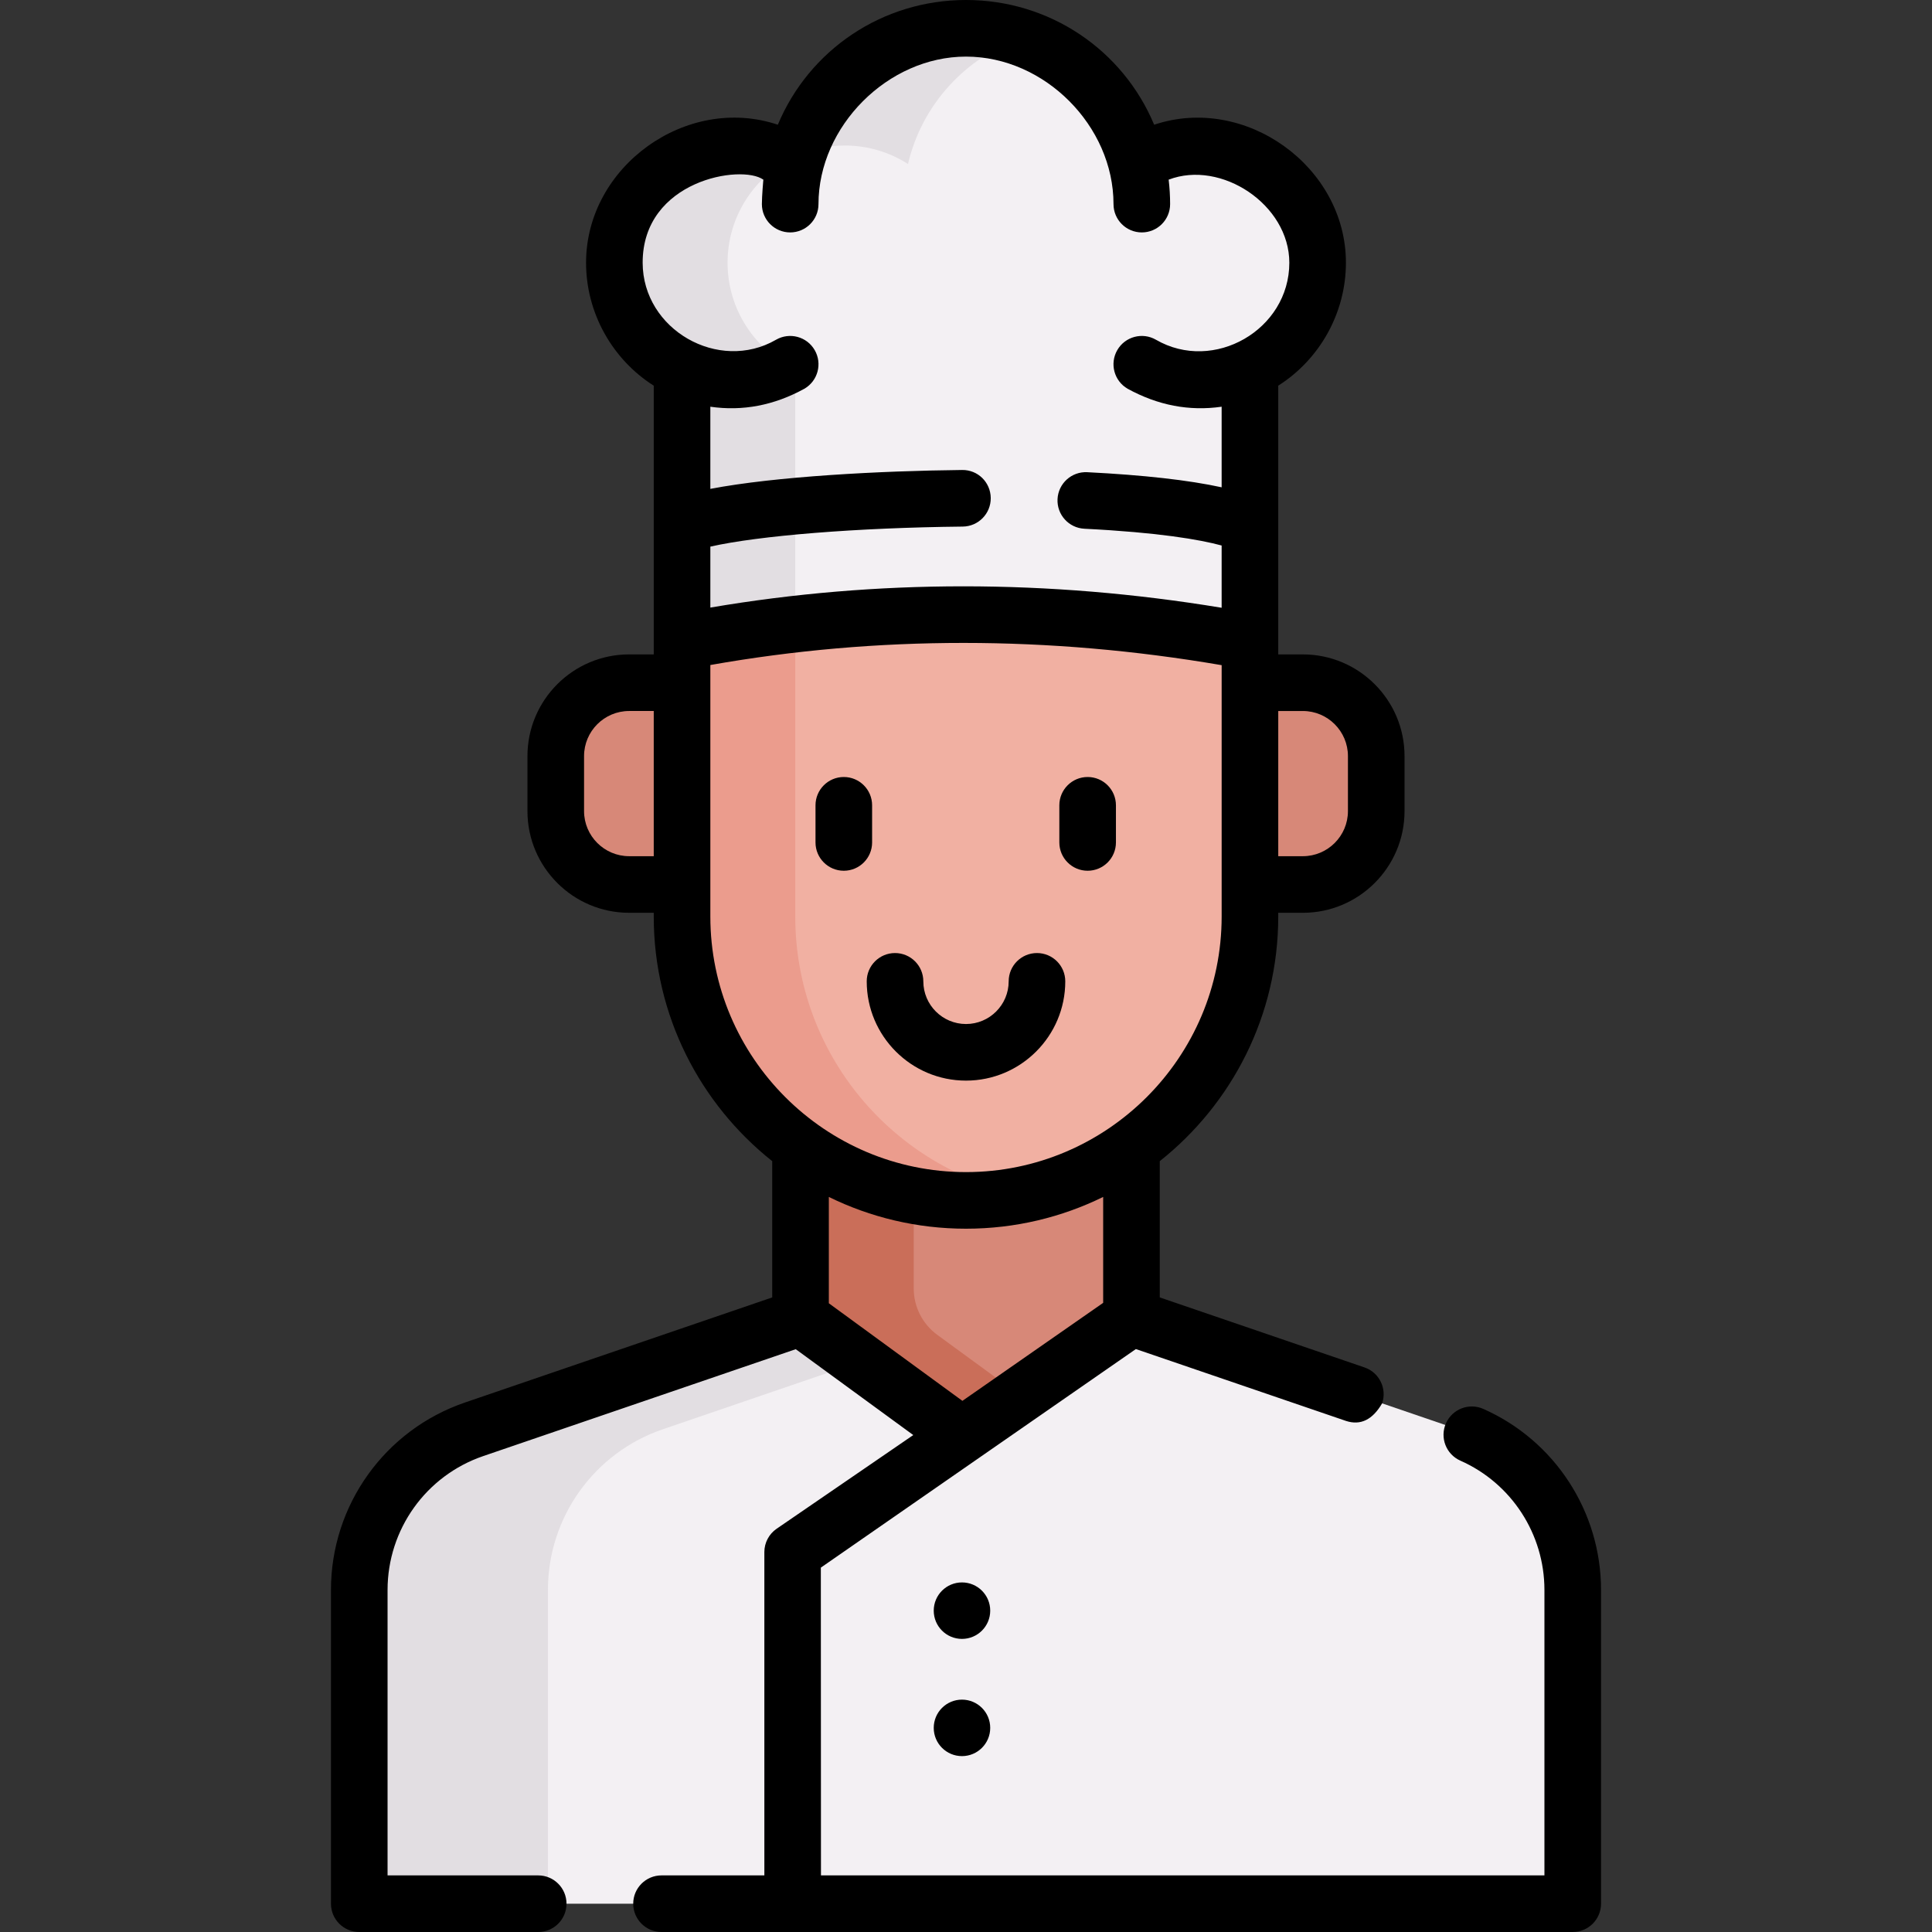 <svg id="Capa_1" enable-background="new 0 0 511.998 511.998" height="512" viewBox="0 0 511.998 511.998" width="512" xmlns="http://www.w3.org/2000/svg"><rect x="0" y="0" width="511.998" height="511.998" fill="#333333" stroke="none"/><g><path d="m386.356 378.774-86.504-29.589h-87.705l-86.504 29.589c-18.204 6.227-30.436 23.338-30.436 42.578v83.144h321.586v-83.144c-.001-19.24-12.233-36.351-30.437-42.578z" fill="#f3f0f3"/><path d="m175.642 378.774 86.504-29.589h-50l-86.504 29.589c-18.204 6.227-30.436 23.338-30.436 42.578v83.144h50v-83.144c0-19.24 12.232-36.351 30.436-42.578z" fill="#e2dee2"/><path d="m254.933 380.446 44.919-31.261v-90.601h-87.706v90.601z" fill="#d78878"/><path d="m242.146 341.457v-82.873h-30v90.601l42.787 31.262 15.365-10.693-21.911-16.009c-3.922-2.866-6.241-7.431-6.241-12.288z" fill="#ca6e59"/><path d="m255.999 318.123c-41.558 0-75.248-33.69-75.248-75.248v-92.878h150.496v92.878c0 41.558-33.69 75.248-75.248 75.248z" fill="#f1b0a2"/><path d="m210.751 242.875v-92.878h-30v92.878c0 41.558 33.69 75.248 75.248 75.248 5.136 0 10.153-.515 15-1.495-34.371-6.954-60.248-37.331-60.248-73.753z" fill="#eb9c8d"/><path d="m180.751 180.923h-14.019c-10.743 0-19.451 8.709-19.451 19.451v14.575c0 10.743 8.709 19.451 19.451 19.451h14.019z" fill="#d78878"/><path d="m331.247 180.923h14.019c10.743 0 19.451 8.709 19.451 19.451v14.575c0 10.743-8.709 19.451-19.451 19.451h-14.019z" fill="#d78878"/><path d="m349.186 69.625c0-17.155-13.907-31.062-31.062-31.062-6.169 0-11.917 1.798-16.75 4.899-4.811-20.61-23.3-35.962-45.375-35.962s-40.564 15.352-45.374 35.961c-4.833-3.101-10.582-4.899-16.75-4.899-17.155 0-31.062 13.907-31.062 31.062 0 12.465 7.343 23.216 17.939 28.162v72.21h150.496v-72.21c10.595-4.946 17.938-15.696 17.938-28.161z" fill="#f3f0f3"/><g><g fill="#e2dee2"><path d="m331.373 43.461c.571-.366 1.155-.714 1.75-1.043-.755-.417-1.53-.804-2.322-1.159.208.727.399 1.461.572 2.202z"/><path d="m192.812 69.625c0-11.715 6.486-21.915 16.062-27.206-4.447-2.457-9.56-3.856-15-3.856-17.155 0-31.062 13.907-31.062 31.062 0 12.465 7.343 23.216 17.939 28.162v72.21h30v-72.21c-10.596-4.947-17.939-15.697-17.939-28.162z"/><path d="m223.875 38.562c6.169 0 11.917 1.798 16.75 4.899 3.667-15.71 15.282-28.364 30.374-33.493-4.707-1.6-9.752-2.468-15-2.468-21.281 0-39.229 14.268-44.802 33.759 3.871-1.733 8.162-2.697 12.678-2.697z"/></g></g><g><circle cx="254.933" cy="426.84" r="7.484"/><circle cx="254.933" cy="457.903" r="7.484"/><g><path d="m393.085 373.37c-3.787-1.676-8.217.035-9.894 3.822-1.677 3.788.034 8.217 3.822 9.894 13.532 5.991 22.276 19.439 22.276 34.262v75.65h-191.725l-.034-81.562 83.485-57.922 55.737 19.061c3.819 1.226 6.994-.33 9.523-4.67 1.34-3.919-.75-8.183-4.67-9.523l-54.257-18.555v-36.11c19.118-15.169 31.4-38.597 31.4-64.839v-.977h6.517c14.861 0 26.951-12.09 26.951-26.952v-14.575c0-14.861-12.09-26.951-26.951-26.951h-6.517c-.005-23.737-.002-47.475-.002-71.212 11.034-7.007 17.938-19.323 17.938-32.586 0-25.537-26.723-44.642-50.82-36.57-8.3-19.841-27.692-33.055-49.865-33.055s-41.565 13.214-49.867 33.054c-24.172-8.096-50.82 11.037-50.82 36.57 0 13.264 6.905 25.579 17.938 32.586 0 23.737.003 47.475-.002 71.212h-6.517c-14.861 0-26.951 12.09-26.951 26.951v14.575c0 14.861 12.09 26.951 26.951 26.951h6.517v.978c0 26.242 12.282 49.67 31.4 64.839v36.11l-81.435 27.854c-21.237 7.258-35.505 27.218-35.505 49.667v83.15c0 4.142 3.358 7.5 7.5 7.5h47.42c4.142 0 7.5-3.358 7.5-7.5s-3.358-7.5-7.5-7.5h-39.92v-75.65c0-16.035 10.189-30.29 25.357-35.474l82.814-28.326 31.147 22.757-36.251 24.857c-2 1.393-3.198 3.669-3.214 6.106l.002 85.729h-27.255c-4.142 0-7.5 3.358-7.5 7.5s3.358 7.5 7.5 7.5h241.48c4.142 0 7.5-3.358 7.5-7.5v-83.15c.001-20.752-12.247-39.584-31.203-47.976zm-47.819-184.947c6.59 0 11.951 5.361 11.951 11.951v14.575c0 6.59-5.361 11.952-11.951 11.952h-6.517v-38.478zm-142.974-140.812s-.386 4.313-.386 6.482c0 4.142 3.358 7.5 7.5 7.5s7.5-3.358 7.5-7.5c0-20.588 18.354-39.093 39.093-39.093 20.864 0 39.093 18.4 39.093 39.093 0 4.142 3.358 7.5 7.5 7.5s7.5-3.358 7.5-7.5c0-2.17-.13-4.336-.386-6.482 13.924-5.322 31.979 6.624 31.979 22.014 0 17.789-20.049 29.261-35.341 20.413-3.583-2.073-8.172-.851-10.248 2.735-2.075 3.585-.851 8.173 2.735 10.248 8.037 4.409 16.342 5.996 24.916 4.762v21.359c-8.759-1.912-20.676-3.253-35.622-4.004-4.137-.209-7.659 2.978-7.867 7.114-.208 4.137 2.978 7.659 7.114 7.867 19.721.991 30.534 2.867 36.375 4.445v16.5c-22.923-3.789-45.779-5.683-68.456-5.683-22.568 0-44.962 1.878-67.041 5.631v-16.152c12.84-2.907 38.785-5.018 66.886-5.311 4.142-.043 7.465-3.436 7.421-7.578-.043-4.142-3.387-7.48-7.578-7.421-21.589.225-49.441 1.692-66.73 5.007v-21.773c8.574 1.234 16.879-.353 24.916-4.762 3.585-2.075 4.81-6.663 2.735-10.248s-6.663-4.81-10.248-2.735c-15.173 8.779-35.319-2.633-35.341-20.413-.026-21.878 26.188-26.165 31.981-22.015zm-35.56 179.289c-6.59 0-11.951-5.361-11.951-11.951v-14.575c0-6.59 5.361-11.951 11.951-11.951h6.517v38.477zm21.517 15.978v-66.642c44.197-7.818 89.718-7.806 135.5.039v66.603c0 37.352-30.393 67.74-67.75 67.74s-67.75-30.388-67.75-67.74zm31.4 102.5v-28.178c10.978 5.39 23.317 8.418 36.35 8.418s25.372-3.028 36.35-8.418v28.069l-37.302 25.972z"/><path d="m223.617 230.756c4.142 0 7.5-3.358 7.5-7.5v-9.844c0-4.142-3.358-7.5-7.5-7.5s-7.5 3.358-7.5 7.5v9.844c0 4.142 3.358 7.5 7.5 7.5z"/><path d="m288.234 230.756c4.142 0 7.5-3.358 7.5-7.5v-9.844c0-4.142-3.358-7.5-7.5-7.5s-7.5 3.358-7.5 7.5v9.844c0 4.142 3.358 7.5 7.5 7.5z"/><path d="m255.999 286.374c14.507 0 26.309-11.802 26.309-26.309 0-4.142-3.358-7.5-7.5-7.5s-7.5 3.358-7.5 7.5c0 6.235-5.073 11.309-11.309 11.309s-11.309-5.073-11.309-11.309c0-4.142-3.358-7.5-7.5-7.5s-7.5 3.358-7.5 7.5c0 14.507 11.802 26.309 26.309 26.309z"/></g></g></g></svg>